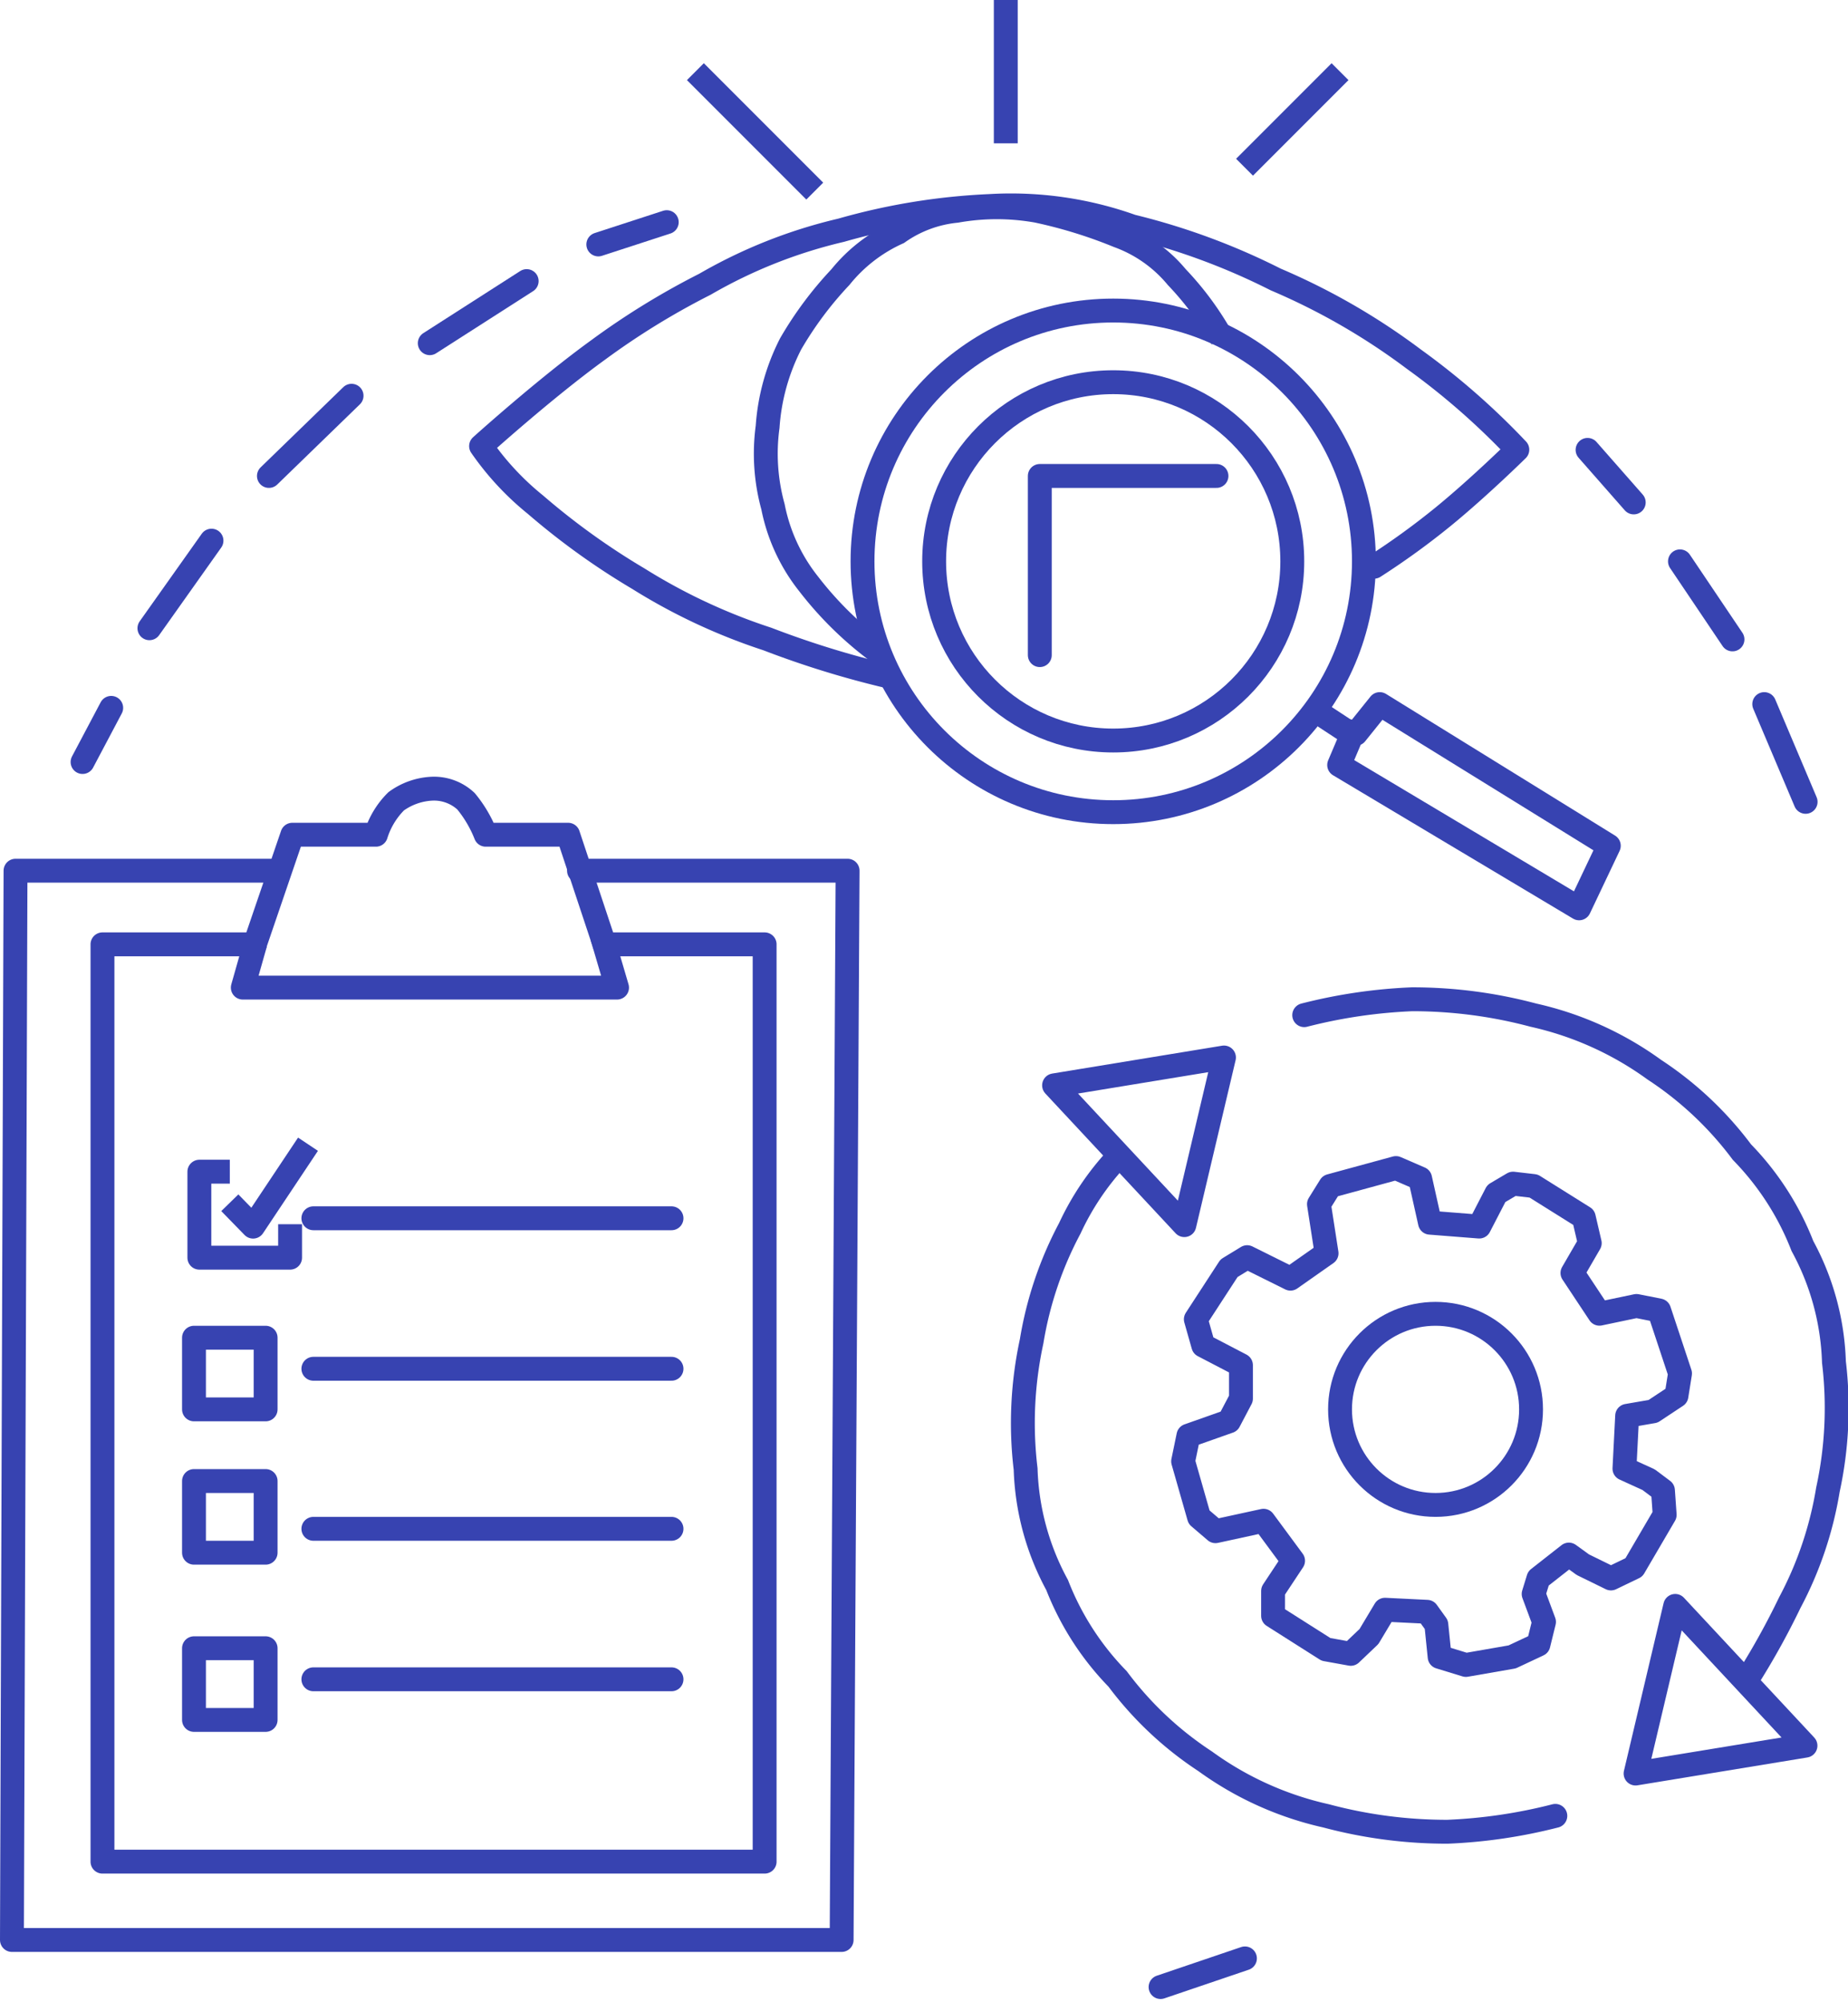 <svg xmlns="http://www.w3.org/2000/svg" width="77.4" height="83.817" viewBox="0 0 77.4 83.817">
  <g id="consulting" transform="translate(-6236.375 -4296.5)">
    <path id="Path_13" data-name="Path 13" d="M6261.694,4336.033h6.706v38.4h-27.733v-38.4h6.383l1.569-4.589h3.5a3.391,3.391,0,0,1,.85-1.4,2.772,2.772,0,0,1,1.45-.525,1.961,1.961,0,0,1,1.475.525,5.189,5.189,0,0,1,.825,1.4h3.45Z" fill="none" stroke="#3743b1" stroke-linejoin="round" stroke-width="1"/>
    <path id="Path_14" data-name="Path 14" d="M6247.069,4335.994l-.525,1.85h15.675l-.625-2.125" fill="none" stroke="#3743b1" stroke-linejoin="round" stroke-width="1"/>
    <path id="Path_15" data-name="Path 15" d="M6260.625,4332.95h11.25l-.25,44.762h-34.75l.15-44.762h10.95" fill="none" stroke="#3743b1" stroke-linecap="round" stroke-linejoin="round" stroke-width="1"/>
    <line id="Line_26" data-name="Line 26" x2="15" transform="translate(6249.5 4347.5)" fill="none" stroke="#3743b1" stroke-linecap="round" stroke-width="1"/>
    <line id="Line_26-2" data-name="Line 26" x2="15" transform="translate(6249.5 4353.8)" fill="none" stroke="#3743b1" stroke-linecap="round" stroke-width="1"/>
    <line id="Line_26-3" data-name="Line 26" x2="15" transform="translate(6249.5 4360.5)" fill="none" stroke="#3743b1" stroke-linecap="round" stroke-width="1"/>
    <line id="Line_26-4" data-name="Line 26" x2="15" transform="translate(6249.5 4366.8)" fill="none" stroke="#3743b1" stroke-linecap="round" stroke-width="1"/>
    <g id="Rectangle_54" data-name="Rectangle 54" transform="translate(6244 4352)" fill="none" stroke="#3743b1" stroke-linejoin="round" stroke-width="1">
      <rect width="4" height="4" stroke="none"/>
      <rect x="0.5" y="0.5" width="3" height="3" fill="none"/>
    </g>
    <g id="Rectangle_55" data-name="Rectangle 55" transform="translate(6244 4365)" fill="none" stroke="#3743b1" stroke-linejoin="round" stroke-width="1">
      <rect width="4" height="4" stroke="none"/>
      <rect x="0.5" y="0.5" width="3" height="3" fill="none"/>
    </g>
    <g id="Rectangle_56" data-name="Rectangle 56" transform="translate(6244 4358)" fill="none" stroke="#3743b1" stroke-linejoin="round" stroke-width="1">
      <rect width="4" height="4" stroke="none"/>
      <rect x="0.5" y="0.5" width="3" height="3" fill="none"/>
    </g>
    <path id="Path_16" data-name="Path 16" d="M6246,4345.55h-1.275v3.6h3.8v-1.4" fill="none" stroke="#3743b1" stroke-linejoin="round" stroke-width="1"/>
    <path id="Path_17" data-name="Path 17" d="M6246,4346.85l.975,1,2.3-3.45" fill="none" stroke="#3743b1" stroke-linejoin="round" stroke-width="1"/>
    <g id="Ellipse_10" data-name="Ellipse 10" transform="translate(6275 4312)" fill="none" stroke="#3743b1" stroke-width="1">
      <circle cx="8" cy="8" r="8" stroke="none"/>
      <circle cx="8" cy="8" r="7.5" fill="none"/>
    </g>
    <path id="Path_18" data-name="Path 18" d="M6279.925,4323.925v-7.5h7.4" fill="none" stroke="#3743b1" stroke-linecap="round" stroke-linejoin="round" stroke-width="1"/>
    <g id="Ellipse_11" data-name="Ellipse 11" transform="translate(6272 4309)" fill="none" stroke="#3743b1" stroke-width="1">
      <circle cx="11" cy="11" r="11" stroke="none"/>
      <circle cx="11" cy="11" r="10.5" fill="none"/>
    </g>
    <path id="Path_19" data-name="Path 19" d="M6293.925,4320.225a31.771,31.771,0,0,0,2.9-2.1c1.5-1.225,3.1-2.8,3.1-2.8a30.374,30.374,0,0,0-4.331-3.788,27.659,27.659,0,0,0-5.788-3.337,28.128,28.128,0,0,0-6.025-2.225,15.064,15.064,0,0,0-5.956-.85,26.9,26.9,0,0,0-6.219,1.013,20.862,20.862,0,0,0-5.707,2.262,31.69,31.69,0,0,0-4.456,2.738c-2.225,1.606-4.919,4.037-4.919,4.037a11.7,11.7,0,0,0,2.275,2.45,29.984,29.984,0,0,0,4.313,3.1,24.538,24.538,0,0,0,5.4,2.525,39.247,39.247,0,0,0,5.112,1.575" fill="none" stroke="#3743b1" stroke-linecap="round" stroke-linejoin="round" stroke-width="1"/>
    <path id="Path_20" data-name="Path 20" d="M6273.219,4323.844a14.778,14.778,0,0,1-2.975-2.9,7.519,7.519,0,0,1-1.494-3.231,8.345,8.345,0,0,1-.225-3.344,8.953,8.953,0,0,1,.962-3.469,15.144,15.144,0,0,1,2.088-2.8,6.537,6.537,0,0,1,2.412-1.863,5.108,5.108,0,0,1,2.45-.912,9.637,9.637,0,0,1,3.375,0,19.884,19.884,0,0,1,3.4,1.05,5.708,5.708,0,0,1,2.45,1.725,12.675,12.675,0,0,1,1.9,2.575" fill="none" stroke="#3743b1" stroke-width="1"/>
    <path id="Path_21" data-name="Path 21" d="M6291.663,4326.375l1.03.676.47.168,1-1.244,9.594,5.931-1.244,2.619-10.05-6,.475-1.119" fill="none" stroke="#3743b1" stroke-linejoin="round" stroke-width="1"/>
    <line id="Line_27" data-name="Line 27" x2="5" y2="5" transform="translate(6265.5 4299.5)" fill="none" stroke="#3743b1" stroke-width="1"/>
    <line id="Line_28" data-name="Line 28" y2="6" transform="translate(6278.5 4296.5)" fill="none" stroke="#3743b1" stroke-width="1"/>
    <line id="Line_29" data-name="Line 29" x1="4" y2="4" transform="translate(6288.5 4299.5)" fill="none" stroke="#3743b1" stroke-width="1"/>
    <g id="Group_54" data-name="Group 54">
      <path id="Path_22" data-name="Path 22" d="M6301.517,4372.517a21.767,21.767,0,0,1-4.517.665,19.61,19.61,0,0,1-5.083-.665,13.7,13.7,0,0,1-5.066-2.285,14.466,14.466,0,0,1-3.667-3.448,11.719,11.719,0,0,1-2.534-3.933,10.854,10.854,0,0,1-1.319-4.856,16.14,16.14,0,0,1,.252-5.344,15.32,15.32,0,0,1,1.6-4.733,11.263,11.263,0,0,1,2-2.966" fill="none" stroke="#3743b1" stroke-linecap="round" stroke-width="1"/>
      <path id="Polygon_1" data-name="Polygon 1" d="M4,0,8,6H0Z" transform="translate(6284.911 4337.844) rotate(47)" fill="none" stroke="#3743b1" stroke-linejoin="round" stroke-width="1"/>
    </g>
    <g id="Group_55" data-name="Group 55" transform="translate(6291 4338.331)">
      <path id="Path_22-2" data-name="Path 22" d="M6279.217,4345.249a21.767,21.767,0,0,1,4.517-.665,19.61,19.61,0,0,1,5.083.665,13.7,13.7,0,0,1,5.066,2.285,14.466,14.466,0,0,1,3.667,3.448,11.719,11.719,0,0,1,2.534,3.933,10.854,10.854,0,0,1,1.319,4.856,16.14,16.14,0,0,1-.252,5.344,15.32,15.32,0,0,1-1.6,4.733,31.682,31.682,0,0,1-1.684,3.053" transform="translate(-6279.217 -4344.583)" fill="none" stroke="#3743b1" stroke-linecap="round" stroke-width="1"/>
      <path id="Polygon_1-2" data-name="Polygon 1" d="M4,0,8,6H0Z" transform="translate(16.606 35.339) rotate(-133)" fill="none" stroke="#3743b1" stroke-linejoin="round" stroke-width="1"/>
    </g>
    <g id="Ellipse_12" data-name="Ellipse 12" transform="translate(6292 4351)" fill="none" stroke="#3743b1" stroke-width="1">
      <circle cx="4.5" cy="4.5" r="4.5" stroke="none"/>
      <circle cx="4.5" cy="4.5" r="4" fill="none"/>
    </g>
    <path id="Path_23" data-name="Path 23" d="M6286.15,4356.6l1.7-.6.5-.95v-1.4l-1.578-.822-.312-1.1,1.391-2.137.759-.463,1.813.9,1.513-1.062-.319-2.057.475-.762,2.75-.75,1.012.438.413,1.85,2.063.162.716-1.384.7-.413.863.1,2.1,1.315.25,1.075-.725,1.25,1.131,1.706,1.55-.325.95.188.875,2.637-.15.938-.978.647-1.087.188-.113,2.212,1.013.462.6.45.072,1.022-1.288,2.2-.962.463-1.175-.575-.588-.425-1.275,1-.2.65.434,1.168-.234.95-1.1.516-1.937.337-1.1-.337-.138-1.35-.387-.538-1.763-.087-.672,1.122-.762.725-1.038-.187-2.216-1.406V4363.1l.837-1.263-1.237-1.675-2.013.438-.687-.587-.668-2.338.222-1.075" fill="none" stroke="#3743b1" stroke-linecap="round" stroke-linejoin="round" stroke-width="1"/>
    <path id="Path_24" data-name="Path 24" d="M6239.833,4328.4l1.2-2.267" fill="none" stroke="#3743b1" stroke-linecap="round" stroke-width="1"/>
    <path id="Path_25" data-name="Path 25" d="M6242.633,4322.8l2.6-3.667" fill="none" stroke="#3743b1" stroke-linecap="round" stroke-width="1"/>
    <path id="Path_26" data-name="Path 26" d="M6247.638,4316.425l3.462-3.358" fill="none" stroke="#3743b1" stroke-linecap="round" stroke-width="1"/>
    <path id="Path_27" data-name="Path 27" d="M6254.375,4310.867l4.059-2.6" fill="none" stroke="#3743b1" stroke-linecap="round" stroke-width="1"/>
    <path id="Path_28" data-name="Path 28" d="M6261.434,4306.733l2.867-.933" fill="none" stroke="#3743b1" stroke-linecap="round" stroke-width="1"/>
    <path id="Path_29" data-name="Path 29" d="M6302.867,4315.333l1.934,2.2" fill="none" stroke="#3743b1" stroke-linecap="round" stroke-width="1"/>
    <path id="Path_30" data-name="Path 30" d="M6306.737,4320l2.2,3.267" fill="none" stroke="#3743b1" stroke-linecap="round" stroke-width="1"/>
    <path id="Path_31" data-name="Path 31" d="M6310.267,4325.975l1.733,4.092" fill="none" stroke="#3743b1" stroke-linecap="round" stroke-width="1"/>
    <path id="Path_32" data-name="Path 32" d="M6288.517,4378.483l-3.534,1.2" fill="none" stroke="#3743b1" stroke-linecap="round" stroke-width="1"/>
  </g>
</svg>
